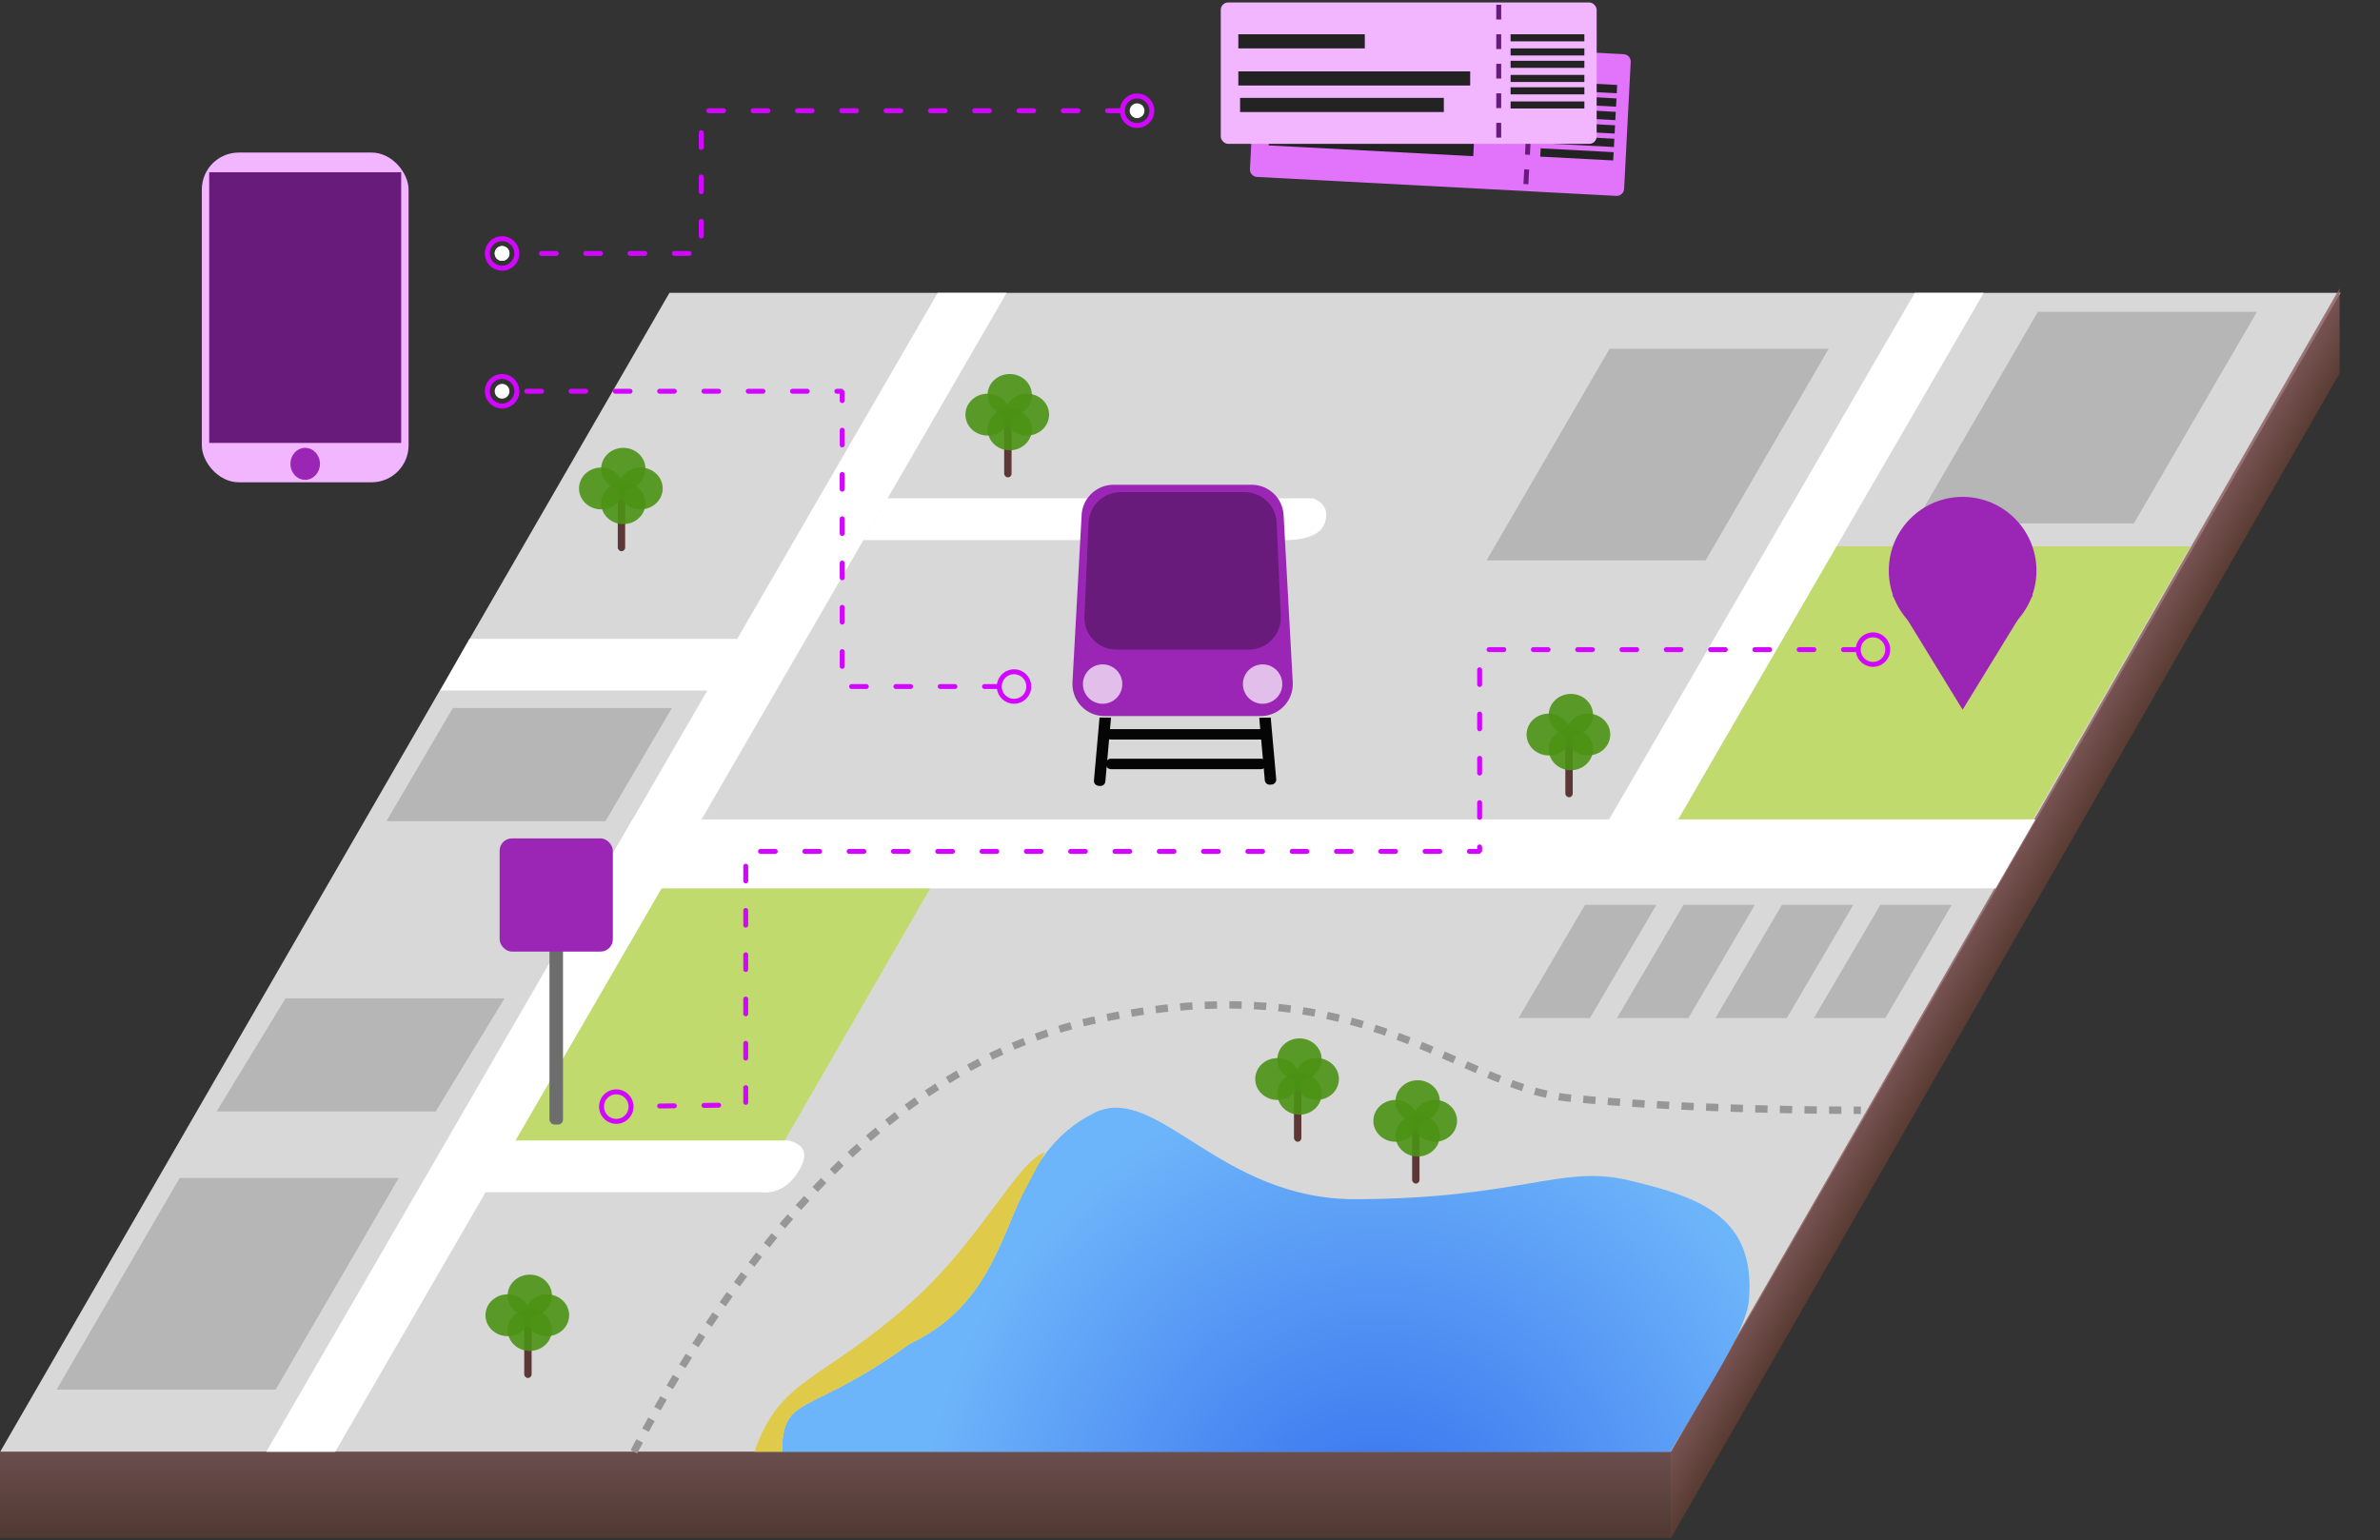 <?xml version="1.0" encoding="UTF-8"?>
<svg width="967px" height="626px" viewBox="0 0 967 626" version="1.1" xmlns="http://www.w3.org/2000/svg" xmlns:xlink="http://www.w3.org/1999/xlink">
    <rect x="0" y="0" width="967" height="626" fill="#333333" stroke="none"/>
    <title>Group 7</title>
    <defs>
        <linearGradient x1="50%" y1="0%" x2="50%" y2="100%" id="linearGradient-1">
            <stop stop-color="#8A5D5D" offset="0%"></stop>
            <stop stop-color="#613D31" offset="100%"></stop>
        </linearGradient>
        <linearGradient x1="50%" y1="0%" x2="50%" y2="100%" id="linearGradient-2">
            <stop stop-color="#8A5D5D" offset="0%"></stop>
            <stop stop-color="#613D31" offset="100%"></stop>
        </linearGradient>
        <radialGradient cx="60.99%" cy="129.471%" fx="60.99%" fy="129.471%" r="132.751%" gradientTransform="translate(0.61,1.295),scale(0.356,1),rotate(-172.176),translate(-0.61,-1.295)" id="radialGradient-3">
            <stop stop-color="#346DED" offset="0%"></stop>
            <stop stop-color="#6DB5FA" offset="100%"></stop>
        </radialGradient>
    </defs>
    <g id="Page-purple-Copy" stroke="none" stroke-width="1" fill="none" fill-rule="evenodd">
        <g id="Desktop-HD" transform="translate(-277, -40)">
            <g id="Group-8" transform="translate(277, 39.716)">
                <g id="Group-7" transform="translate(0, 0.284)">
                    <g id="Group-10" transform="translate(0, 0.927)">
                        <polygon id="Rectangle" fill="#D8D8D8" points="272 118.073 951 118.073 679.068 589.073 0.068 589.073"></polygon>
                        <rect id="Rectangle" fill-opacity="0.8" fill="url(#linearGradient-1)" opacity="0.8" x="0" y="589.073" width="679" height="35"></rect>
                        <polygon id="Rectangle-Copy-25" fill="url(#linearGradient-2)" opacity="0.8" transform="translate(814.706, 370.298) rotate(-60) translate(-814.706, -370.298) " points="557.475 361.899 1102.656 360.961 1072.792 378.203 526.755 379.635"></polygon>
                        <polygon id="Rectangle-Copy-38" fill="#C1DA6E" points="746 221.073 890 221.073 825.914 332.073 681.914 332.073"></polygon>
                        <polygon id="Rectangle-Copy-39" fill="#C1DA6E" points="270 353.073 382 353.073 317.914 464.073 205.914 464.073"></polygon>
                        <polygon id="Rectangle-Copy-40" fill="#FFFFFF" points="381 118.073 409 118.073 136.181 589.073 108.181 589.073"></polygon>
                        <path d="M533.5,201.573 C538.121,203.423 539.754,206.624 538.399,211.175 C537.044,215.727 532.14,218.193 523.685,218.573 L350.685,218.573 L360.5,201.573 L533.5,201.573 Z" id="Rectangle-Copy-41" fill="#FFFFFF"></path>
                        <path d="M320.5,462.573 C327.193,464.287 328.532,468.408 324.518,474.937 C320.504,481.467 315.226,484.345 308.685,483.573 L196.685,483.573 L208.5,462.573 L320.5,462.573 Z" id="Rectangle-Copy-42" fill="#FFFFFF"></path>
                        <polygon id="Rectangle-Copy-45" fill="#FFFFFF" transform="translate(239.368, 269.196) rotate(-180) translate(-239.368, -269.196) " points="299.775 258.696 287.96 279.696 178.96 279.696 190.775 258.696"></polygon>
                        <polygon id="Rectangle-Copy-43" fill="#FFFFFF" points="778 118.073 806 118.073 666.127 359.073 638.127 359.073"></polygon>
                        <polygon id="Rectangle-Copy-44" fill="#FFFFFF" points="827 332.073 810.834 360.073 240.834 360.073 257 332.073"></polygon>
                        <path d="M257.547,589.073 C309.178,491.007 369.489,433.004 438.48,415.066 C551.194,388.157 590.875,440.821 638.127,445.354 C685.378,449.888 735.49,450.28 756.087,450.28" id="Path-2-Copy-2" stroke="#979797" stroke-width="3" stroke-dasharray="5"></path>
                        <path d="M317.796,589.073 L678.594,589.073 C693.006,564.57 709.435,539.947 710.553,527.76 C713.742,492.99 689.598,485.342 661.569,478.699 C634.387,472.256 617.56,486.159 550.964,486.425 C495.675,486.647 470.6,439.642 445.272,451.01 C427.281,459.738 419.706,474.145 413.072,489.551 L412.151,491.707 L409.406,498.223 L408.478,500.403 C401.146,517.474 392.309,534.441 369.596,545.194 C328.573,575.074 317.796,565.279 317.796,589.073 Z" id="Path-3-Copy-2" fill="url(#radialGradient-3)"></path>
                        <path d="M317.796,589.073 L306.515,589.073 C317.013,558.821 333.179,561.211 369.966,528.538 C398.417,503.268 413.389,470.907 424.521,467.357 C424.695,467.302 415.494,483.925 413.072,489.551 L412.151,491.707 L409.406,498.223 L408.478,500.403 C401.146,517.474 392.309,534.441 369.596,545.194 C328.573,575.074 317.796,565.279 317.796,589.073 Z" id="Path-3-Copy-2" fill="#DFCA49"></path>
                        <polygon id="Rectangle-Copy-26" fill="#B6B6B6" points="828 125.789 917 125.789 867 211.789 778 211.789"></polygon>
                        <polygon id="Rectangle-Copy-27" fill="#B6B6B6" points="184 286.789 273 286.789 246 332.789 157 332.789"></polygon>
                        <polygon id="Rectangle-Copy-27" fill="#B6B6B6" points="764 366.789 793 366.789 766 412.789 737 412.789"></polygon>
                        <polygon id="Rectangle-Copy-27" fill="#B6B6B6" points="724 366.789 753 366.789 726 412.789 697 412.789"></polygon>
                        <polygon id="Rectangle-Copy-27" fill="#B6B6B6" points="684 366.789 713 366.789 686 412.789 657 412.789"></polygon>
                        <polygon id="Rectangle-Copy-27" fill="#B6B6B6" points="644 366.789 673 366.789 646 412.789 617 412.789"></polygon>
                        <polygon id="Rectangle-Copy-27" fill="#B6B6B6" points="116 404.789 205 404.789 177 450.789 88 450.789"></polygon>
                        <path d="M452.45,196.073 L508.55,196.073 C515.454,196.073 521.154,201.47 521.531,208.363 L525.25,276.363 C525.642,283.532 520.148,289.662 512.98,290.054 C512.743,290.067 512.506,290.073 512.27,290.073 L448.73,290.073 C441.551,290.073 435.73,284.253 435.73,277.073 C435.73,276.836 435.737,276.6 435.75,276.363 L439.469,208.363 C439.846,201.47 445.546,196.073 452.45,196.073 Z" id="Rectangle" fill="#9B26B6"></path>
                        <rect id="Rectangle-Copy-13" fill="#F1B6FF" x="82" y="61.073" width="84" height="134" rx="15"></rect>
                        <rect id="Rectangle-Copy-14" fill="#691B7B" x="85" y="69.073" width="78" height="110"></rect>
                        <path d="M455.282,199.073 L505.718,199.073 C512.673,199.073 518.396,204.547 518.705,211.495 L520.396,249.495 C520.715,256.668 515.159,262.741 507.987,263.06 C507.794,263.069 507.601,263.073 507.409,263.073 L453.591,263.073 C446.412,263.073 440.591,257.253 440.591,250.073 C440.591,249.88 440.596,249.688 440.604,249.495 L442.295,211.495 C442.604,204.547 448.327,199.073 455.282,199.073 Z" id="Rectangle-Copy" fill="#691B7B"></path>
                        <circle id="Oval" fill="#FFFFFF" opacity="0.704" cx="513" cy="277.073" r="8"></circle>
                        <circle id="Oval-Copy" fill="#FFFFFF" opacity="0.704" cx="448" cy="277.073" r="8"></circle>
                        <path d="M512.081,17.185 L658.319,17.233 C659.975,17.236 661.318,18.578 661.32,20.234 L661.337,71.889 C661.339,73.546 659.997,74.89 658.34,74.89 C658.339,74.89 658.338,74.89 658.338,74.888 L512.1,74.84 C510.444,74.838 509.101,73.495 509.099,71.839 L509.082,20.185 C509.08,18.528 510.422,17.184 512.079,17.184 C512.08,17.184 512.08,17.184 512.081,17.185 Z" id="Rectangle" fill="#E174FA" transform="translate(585.209, 46.037) rotate(3) translate(-585.209, -46.037) "></path>
                        <line x1="621.317" y1="19.956" x2="621.335" y2="76.348" id="Line" stroke="#691B7B" stroke-width="2" stroke-dasharray="6" transform="translate(621.326, 48.152) rotate(3) translate(-621.326, -48.152) "></line>
                        <polygon id="Rectangle" fill="#9B26B6" transform="translate(797.419, 250) rotate(-45) translate(-797.419, -250) " points="783.632 223.486 819.691 227.728 823.934 263.787 770.904 276.515"></polygon>
                        <circle id="Oval" fill="#9B26B6" cx="797.419" cy="231" r="30"></circle>
                        <polygon id="Rectangle" fill="#232323" transform="translate(542.661, 30.729) rotate(3) translate(-542.661, -30.729) " points="516.938 27.564 568.381 27.581 568.383 33.894 516.94 33.877"></polygon>
                        <polygon id="Rectangle-Copy-7" fill="#232323" transform="translate(642.139, 34.5) rotate(3) translate(-642.139, -34.5) " points="627.291 32.812 656.986 32.821 656.987 36.188 627.292 36.178"></polygon>
                        <polygon id="Rectangle-Copy-9" fill="#232323" transform="translate(641.57, 45.427) rotate(3) translate(-641.57, -45.427) " points="626.722 43.739 656.417 43.748 656.418 47.115 626.723 47.105"></polygon>
                        <polygon id="Rectangle-Copy-11" fill="#232323" transform="translate(641.001, 56.354) rotate(3) translate(-641.001, -56.354) " points="626.153 54.666 655.848 54.675 655.849 58.042 626.154 58.032"></polygon>
                        <polygon id="Rectangle-Copy-8" fill="#232323" transform="translate(641.855, 39.963) rotate(3) translate(-641.855, -39.963) " points="627.007 38.275 656.702 38.285 656.703 41.652 627.008 41.642"></polygon>
                        <polygon id="Rectangle-Copy-10" fill="#232323" transform="translate(641.286, 50.89) rotate(3) translate(-641.286, -50.89) " points="626.438 49.202 656.132 49.212 656.134 52.579 626.439 52.569"></polygon>
                        <polygon id="Rectangle-Copy-12" fill="#232323" transform="translate(640.717, 61.817) rotate(3) translate(-640.717, -61.817) " points="625.869 60.129 655.563 60.139 655.564 63.506 625.87 63.496"></polygon>
                        <polygon id="Rectangle-Copy-5" fill="#232323" transform="translate(562.964, 46.971) rotate(3) translate(-562.964, -46.971) " points="516.121 43.799 609.806 43.83 609.808 50.142 516.123 50.112"></polygon>
                        <polygon id="Rectangle-Copy-6" fill="#232323" transform="translate(557.196, 57.202) rotate(3) translate(-557.196, -57.202) " points="515.581 54.032 598.81 54.06 598.812 60.372 515.583 60.345"></polygon>
                        <rect id="Rectangle-Copy-15" fill="#F1B6FF" x="496" y="0.073" width="152.726" height="57.455" rx="3"></rect>
                        <line x1="608.939" y1="1" x2="608.939" y2="56.601" id="Line-Copy" stroke="#691B7B" stroke-width="2" stroke-dasharray="6"></line>
                        <rect id="Rectangle-Copy-16" fill="#232323" x="503.137" y="13" width="51.385" height="5.745"></rect>
                        <rect id="Rectangle-Copy-17" fill="#232323" x="613.756" y="13" width="29.974" height="2.873"></rect>
                        <rect id="Rectangle-Copy-18" fill="#232323" x="613.756" y="23.773" width="29.974" height="2.873"></rect>
                        <rect id="Rectangle-Copy-19" fill="#232323" x="613.756" y="34.546" width="29.974" height="2.873"></rect>
                        <rect id="Rectangle-Copy-20" fill="#232323" x="613.756" y="18.746" width="29.974" height="2.873"></rect>
                        <rect id="Rectangle-Copy-21" fill="#232323" x="613.756" y="29.519" width="29.974" height="2.873"></rect>
                        <rect id="Rectangle-Copy-22" fill="#232323" x="613.756" y="40.291" width="29.974" height="2.873"></rect>
                        <rect id="Rectangle-Copy-23" fill="#232323" x="503.137" y="28.082" width="94.205" height="5.745"></rect>
                        <rect id="Rectangle-Copy-24" fill="#232323" x="503.85" y="38.855" width="82.786" height="5.745"></rect>
                        <ellipse id="Oval-Copy-2" fill="#9B26B6" cx="124" cy="187.573" rx="6" ry="6.5"></ellipse>
                        <path d="M450.204,290.447 L450.166,316.501 C450.164,317.603 449.271,318.496 448.169,318.498 L447.514,318.499 C446.41,318.501 445.513,317.606 445.511,316.502 C445.511,316.5 445.511,316.498 445.511,316.496 L445.548,290.816 L445.548,290.816 L450.204,290.447 Z" id="Rectangle-Copy-3" fill="#050505" transform="translate(447.856, 304.474) rotate(-355) translate(-447.856, -304.474) "></path>
                        <path d="M516.3,290.692 L518.528,315.737 C518.625,316.837 517.813,317.809 516.713,317.907 C516.711,317.907 516.709,317.907 516.707,317.907 L516.055,317.963 C514.956,318.058 513.989,317.246 513.891,316.148 L511.635,290.778 L511.635,290.778 L516.3,290.692 Z" id="Rectangle-Copy-4" fill="#050505"></path>
                        <path d="M481.735,265 L481.979,265 C483.084,265 483.979,265.895 483.979,267 L483.979,328 C483.979,329.105 483.084,330 481.979,330 L481.735,330 C480.631,330 479.735,329.105 479.735,328 L479.735,267 C479.735,265.895 480.631,265 481.735,265 Z" id="Rectangle" fill="#050505" transform="translate(481.857, 297.5) rotate(-270) translate(-481.857, -297.5) "></path>
                        <path d="M481.735,277.024 L481.979,277.024 C483.084,277.024 483.979,277.92 483.979,279.024 L483.979,340.024 C483.979,341.129 483.084,342.024 481.979,342.024 L481.735,342.024 C480.631,342.024 479.735,341.129 479.735,340.024 L479.735,279.024 C479.735,277.92 480.631,277.024 481.735,277.024 Z" id="Rectangle-Copy-2" fill="#050505" transform="translate(481.857, 309.524) rotate(-270) translate(-481.857, -309.524) "></path>
                        <path id="Path" d="M412,271.073 C415.866,271.073 419,274.207 419,278.073 C419,281.939 415.866,285.073 412,285.073 C408.474,285.073 405.556,282.466 405.071,279.073 L400,279.073 C399.448,279.073 399,278.625 399,278.073 C399,277.56 399.386,277.138 399.883,277.08 L400,277.073 L405.071,277.073 C405.556,273.681 408.474,271.073 412,271.073 Z M412,273.073 C409.239,273.073 407,275.312 407,278.073 C407,280.835 409.239,283.073 412,283.073 C414.761,283.073 417,280.835 417,278.073 C417,275.312 414.761,273.073 412,273.073 Z M388,277.073 C388.552,277.073 389,277.521 389,278.073 C389,278.586 388.614,279.009 388.117,279.066 L388,279.073 L382,279.073 C381.448,279.073 381,278.625 381,278.073 C381,277.56 381.386,277.138 381.883,277.08 L382,277.073 L388,277.073 Z M370,277.073 C370.552,277.073 371,277.521 371,278.073 C371,278.586 370.614,279.009 370.117,279.066 L370,279.073 L364,279.073 C363.448,279.073 363,278.625 363,278.073 C363,277.56 363.386,277.138 363.883,277.08 L364,277.073 L370,277.073 Z M352,277.073 C352.552,277.073 353,277.521 353,278.073 C353,278.586 352.614,279.009 352.117,279.066 L352,279.073 L346,279.073 C345.448,279.073 345,278.625 345,278.073 C345,277.56 345.386,277.138 345.883,277.08 L346,277.073 L352,277.073 Z M342.179,262.894 C342.692,262.894 343.114,263.28 343.172,263.778 L343.179,263.894 L343.179,269.894 C343.179,270.446 342.731,270.894 342.179,270.894 C341.666,270.894 341.243,270.508 341.186,270.011 L341.179,269.894 L341.179,263.894 C341.179,263.342 341.627,262.894 342.179,262.894 Z M342.179,244.894 C342.692,244.894 343.114,245.28 343.172,245.778 L343.179,245.894 L343.179,251.894 C343.179,252.446 342.731,252.894 342.179,252.894 C341.666,252.894 341.243,252.508 341.186,252.011 L341.179,251.894 L341.179,245.894 C341.179,245.342 341.627,244.894 342.179,244.894 Z M342.179,226.894 C342.692,226.894 343.114,227.28 343.172,227.778 L343.179,227.894 L343.179,233.894 C343.179,234.446 342.731,234.894 342.179,234.894 C341.666,234.894 341.243,234.508 341.186,234.011 L341.179,233.894 L341.179,227.894 C341.179,227.342 341.627,226.894 342.179,226.894 Z M342.179,208.894 C342.692,208.894 343.114,209.28 343.172,209.778 L343.179,209.894 L343.179,215.894 C343.179,216.446 342.731,216.894 342.179,216.894 C341.666,216.894 341.243,216.508 341.186,216.011 L341.179,215.894 L341.179,209.894 C341.179,209.342 341.627,208.894 342.179,208.894 Z M342.179,190.894 C342.692,190.894 343.114,191.28 343.172,191.778 L343.179,191.894 L343.179,197.894 C343.179,198.446 342.731,198.894 342.179,198.894 C341.666,198.894 341.243,198.508 341.186,198.011 L341.179,197.894 L341.179,191.894 C341.179,191.342 341.627,190.894 342.179,190.894 Z M342.179,172.894 C342.692,172.894 343.114,173.28 343.172,173.778 L343.179,173.894 L343.179,179.894 C343.179,180.446 342.731,180.894 342.179,180.894 C341.666,180.894 341.243,180.508 341.186,180.011 L341.179,179.894 L341.179,173.894 C341.179,173.342 341.627,172.894 342.179,172.894 Z M204,151.073 C207.866,151.073 211,154.207 211,158.073 C211,161.939 207.866,165.073 204,165.073 C200.134,165.073 197,161.939 197,158.073 C197,154.207 200.134,151.073 204,151.073 Z M204,153.073 C201.239,153.073 199,155.312 199,158.073 C199,160.835 201.239,163.073 204,163.073 C206.761,163.073 209,160.835 209,158.073 C209,155.312 206.761,153.073 204,153.073 Z M342.179,157.073 L343.179,158.073 L343.179,161.894 C343.179,162.446 342.731,162.894 342.179,162.894 C341.666,162.894 341.243,162.508 341.186,162.011 L341.179,161.894 L341.178,159.073 L340,159.073 C339.487,159.073 339.064,158.687 339.007,158.19 L339,158.073 C339,157.56 339.386,157.138 339.883,157.08 L340,157.073 L342.179,157.073 Z M328,157.073 C328.552,157.073 329,157.521 329,158.073 C329,158.586 328.614,159.009 328.117,159.066 L328,159.073 L322,159.073 C321.448,159.073 321,158.625 321,158.073 C321,157.56 321.386,157.138 321.883,157.08 L322,157.073 L328,157.073 Z M310,157.073 C310.552,157.073 311,157.521 311,158.073 C311,158.586 310.614,159.009 310.117,159.066 L310,159.073 L304,159.073 C303.448,159.073 303,158.625 303,158.073 C303,157.56 303.386,157.138 303.883,157.08 L304,157.073 L310,157.073 Z M292,157.073 C292.552,157.073 293,157.521 293,158.073 C293,158.586 292.614,159.009 292.117,159.066 L292,159.073 L286,159.073 C285.448,159.073 285,158.625 285,158.073 C285,157.56 285.386,157.138 285.883,157.08 L286,157.073 L292,157.073 Z M274,157.073 C274.552,157.073 275,157.521 275,158.073 C275,158.586 274.614,159.009 274.117,159.066 L274,159.073 L268,159.073 C267.448,159.073 267,158.625 267,158.073 C267,157.56 267.386,157.138 267.883,157.08 L268,157.073 L274,157.073 Z M256,157.073 C256.552,157.073 257,157.521 257,158.073 C257,158.586 256.614,159.009 256.117,159.066 L256,159.073 L250,159.073 C249.448,159.073 249,158.625 249,158.073 C249,157.56 249.386,157.138 249.883,157.08 L250,157.073 L256,157.073 Z M238,157.073 C238.552,157.073 239,157.521 239,158.073 C239,158.586 238.614,159.009 238.117,159.066 L238,159.073 L232,159.073 C231.448,159.073 231,158.625 231,158.073 C231,157.56 231.386,157.138 231.883,157.08 L232,157.073 L238,157.073 Z M220,157.073 C220.552,157.073 221,157.521 221,158.073 C221,158.586 220.614,159.009 220.117,159.066 L220,159.073 L214,159.073 C213.448,159.073 213,158.625 213,158.073 C213,157.56 213.386,157.138 213.883,157.08 L214,157.073 L220,157.073 Z" fill="#D107FF" fill-rule="nonzero"></path>
                        <path id="Path-Copy-2" d="M250.305,441.789 C254.17,441.737 257.347,444.828 257.399,448.694 C257.452,452.559 254.361,455.736 250.495,455.788 C246.63,455.841 243.453,452.75 243.401,448.884 C243.348,445.018 246.439,441.842 250.305,441.789 Z M250.332,443.789 C247.571,443.827 245.363,446.096 245.4,448.857 C245.438,451.618 247.707,453.826 250.468,453.788 C253.229,453.751 255.437,451.482 255.4,448.721 C255.362,445.96 253.093,443.752 250.332,443.789 Z M273.989,447.468 C274.541,447.46 274.995,447.902 275.003,448.454 C275.01,448.967 274.629,449.395 274.133,449.459 L274.016,449.468 L268.017,449.549 C267.465,449.557 267.011,449.115 267.003,448.563 C266.996,448.05 267.377,447.622 267.873,447.558 L267.99,447.549 L273.989,447.468 Z M291.987,447.223 C292.54,447.215 292.993,447.657 293.001,448.209 C293.008,448.722 292.628,449.15 292.131,449.214 L292.015,449.223 L286.015,449.304 C285.463,449.312 285.009,448.87 285.002,448.318 C284.995,447.805 285.375,447.377 285.871,447.313 L285.988,447.305 L291.987,447.223 Z M303,440.073 C303.513,440.073 303.936,440.459 303.993,440.957 L304,441.073 L304,447.073 C304,447.625 303.552,448.073 303,448.073 C302.487,448.073 302.064,447.687 302.007,447.19 L302,447.073 L302,441.073 C302,440.521 302.448,440.073 303,440.073 Z M303,422.073 C303.513,422.073 303.936,422.459 303.993,422.957 L304,423.073 L304,429.073 C304,429.625 303.552,430.073 303,430.073 C302.487,430.073 302.064,429.687 302.007,429.19 L302,429.073 L302,423.073 C302,422.521 302.448,422.073 303,422.073 Z M303,404.073 C303.513,404.073 303.936,404.459 303.993,404.957 L304,405.073 L304,411.073 C304,411.625 303.552,412.073 303,412.073 C302.487,412.073 302.064,411.687 302.007,411.19 L302,411.073 L302,405.073 C302,404.521 302.448,404.073 303,404.073 Z M303,386.073 C303.513,386.073 303.936,386.459 303.993,386.957 L304,387.073 L304,393.073 C304,393.625 303.552,394.073 303,394.073 C302.487,394.073 302.064,393.687 302.007,393.19 L302,393.073 L302,387.073 C302,386.521 302.448,386.073 303,386.073 Z M303,368.073 C303.513,368.073 303.936,368.459 303.993,368.957 L304,369.073 L304,375.073 C304,375.625 303.552,376.073 303,376.073 C302.487,376.073 302.064,375.687 302.007,375.19 L302,375.073 L302,369.073 C302,368.521 302.448,368.073 303,368.073 Z M303,350.073 C303.513,350.073 303.936,350.459 303.993,350.957 L304,351.073 L304,357.073 C304,357.625 303.552,358.073 303,358.073 C302.487,358.073 302.064,357.687 302.007,357.19 L302,357.073 L302,351.073 C302,350.521 302.448,350.073 303,350.073 Z M441,344.073 C441.552,344.073 442,344.521 442,345.073 C442,345.586 441.614,346.009 441.117,346.066 L441,346.073 L435,346.073 C434.448,346.073 434,345.625 434,345.073 C434,344.56 434.386,344.138 434.883,344.08 L435,344.073 L441,344.073 Z M351,344.073 C351.552,344.073 352,344.521 352,345.073 C352,345.586 351.614,346.009 351.117,346.066 L351,346.073 L345,346.073 C344.448,346.073 344,345.625 344,345.073 C344,344.56 344.386,344.138 344.883,344.08 L345,344.073 L351,344.073 Z M513,344.073 C513.552,344.073 514,344.521 514,345.073 C514,345.586 513.614,346.009 513.117,346.066 L513,346.073 L507,346.073 C506.448,346.073 506,345.625 506,345.073 C506,344.56 506.386,344.138 506.883,344.08 L507,344.073 L513,344.073 Z M601.179,342.252 C601.692,342.252 602.114,342.638 602.172,343.136 L602.179,343.252 L602.179,345.073 L601.179,346.073 L597,346.073 C596.448,346.073 596,345.625 596,345.073 C596,344.56 596.386,344.138 596.883,344.08 L597,344.073 L600.178,344.073 L600.179,343.252 C600.179,342.739 600.565,342.317 601.062,342.259 L601.179,342.252 Z M585,344.073 C585.552,344.073 586,344.521 586,345.073 C586,345.586 585.614,346.009 585.117,346.066 L585,346.073 L579,346.073 C578.448,346.073 578,345.625 578,345.073 C578,344.56 578.386,344.138 578.883,344.08 L579,344.073 L585,344.073 Z M567,344.073 C567.552,344.073 568,344.521 568,345.073 C568,345.586 567.614,346.009 567.117,346.066 L567,346.073 L561,346.073 C560.448,346.073 560,345.625 560,345.073 C560,344.56 560.386,344.138 560.883,344.08 L561,344.073 L567,344.073 Z M549,344.073 C549.552,344.073 550,344.521 550,345.073 C550,345.586 549.614,346.009 549.117,346.066 L549,346.073 L543,346.073 C542.448,346.073 542,345.625 542,345.073 C542,344.56 542.386,344.138 542.883,344.08 L543,344.073 L549,344.073 Z M531,344.073 C531.552,344.073 532,344.521 532,345.073 C532,345.586 531.614,346.009 531.117,346.066 L531,346.073 L525,346.073 C524.448,346.073 524,345.625 524,345.073 C524,344.56 524.386,344.138 524.883,344.08 L525,344.073 L531,344.073 Z M495,344.073 C495.552,344.073 496,344.521 496,345.073 C496,345.586 495.614,346.009 495.117,346.066 L495,346.073 L489,346.073 C488.448,346.073 488,345.625 488,345.073 C488,344.56 488.386,344.138 488.883,344.08 L489,344.073 L495,344.073 Z M477,344.073 C477.552,344.073 478,344.521 478,345.073 C478,345.586 477.614,346.009 477.117,346.066 L477,346.073 L471,346.073 C470.448,346.073 470,345.625 470,345.073 C470,344.56 470.386,344.138 470.883,344.08 L471,344.073 L477,344.073 Z M459,344.073 C459.552,344.073 460,344.521 460,345.073 C460,345.586 459.614,346.009 459.117,346.066 L459,346.073 L453,346.073 C452.448,346.073 452,345.625 452,345.073 C452,344.56 452.386,344.138 452.883,344.08 L453,344.073 L459,344.073 Z M423,344.073 C423.552,344.073 424,344.521 424,345.073 C424,345.586 423.614,346.009 423.117,346.066 L423,346.073 L417,346.073 C416.448,346.073 416,345.625 416,345.073 C416,344.56 416.386,344.138 416.883,344.08 L417,344.073 L423,344.073 Z M405,344.073 C405.552,344.073 406,344.521 406,345.073 C406,345.586 405.614,346.009 405.117,346.066 L405,346.073 L399,346.073 C398.448,346.073 398,345.625 398,345.073 C398,344.56 398.386,344.138 398.883,344.08 L399,344.073 L405,344.073 Z M387,344.073 C387.552,344.073 388,344.521 388,345.073 C388,345.586 387.614,346.009 387.117,346.066 L387,346.073 L381,346.073 C380.448,346.073 380,345.625 380,345.073 C380,344.56 380.386,344.138 380.883,344.08 L381,344.073 L387,344.073 Z M369,344.073 C369.552,344.073 370,344.521 370,345.073 C370,345.586 369.614,346.009 369.117,346.066 L369,346.073 L363,346.073 C362.448,346.073 362,345.625 362,345.073 C362,344.56 362.386,344.138 362.883,344.08 L363,344.073 L369,344.073 Z M333,344.073 C333.552,344.073 334,344.521 334,345.073 C334,345.586 333.614,346.009 333.117,346.066 L333,346.073 L327,346.073 C326.448,346.073 326,345.625 326,345.073 C326,344.56 326.386,344.138 326.883,344.08 L327,344.073 L333,344.073 Z M315,344.073 C315.552,344.073 316,344.521 316,345.073 C316,345.586 315.614,346.009 315.117,346.066 L315,346.073 L309,346.073 C308.448,346.073 308,345.625 308,345.073 C308,344.56 308.386,344.138 308.883,344.08 L309,344.073 L315,344.073 Z M601.179,324.252 C601.692,324.252 602.114,324.638 602.172,325.136 L602.179,325.252 L602.179,331.252 C602.179,331.804 601.731,332.252 601.179,332.252 C600.666,332.252 600.243,331.866 600.186,331.369 L600.179,331.252 L600.179,325.252 C600.179,324.7 600.627,324.252 601.179,324.252 Z M601.179,306.252 C601.692,306.252 602.114,306.638 602.172,307.136 L602.179,307.252 L602.179,313.252 C602.179,313.804 601.731,314.252 601.179,314.252 C600.666,314.252 600.243,313.866 600.186,313.369 L600.179,313.252 L600.179,307.252 C600.179,306.7 600.627,306.252 601.179,306.252 Z M601.179,288.252 C601.692,288.252 602.114,288.638 602.172,289.136 L602.179,289.252 L602.179,295.252 C602.179,295.804 601.731,296.252 601.179,296.252 C600.666,296.252 600.243,295.866 600.186,295.369 L600.179,295.252 L600.179,289.252 C600.179,288.7 600.627,288.252 601.179,288.252 Z M601.179,270.252 C601.692,270.252 602.114,270.638 602.172,271.136 L602.179,271.252 L602.179,277.252 C602.179,277.804 601.731,278.252 601.179,278.252 C600.666,278.252 600.243,277.866 600.186,277.369 L600.179,277.252 L600.179,271.252 C600.179,270.7 600.627,270.252 601.179,270.252 Z M761,256.073 C764.866,256.073 768,259.207 768,263.073 C768,266.939 764.866,270.073 761,270.073 C757.474,270.073 754.556,267.466 754.071,264.073 L749,264.073 C748.448,264.073 748,263.625 748,263.073 C748,262.56 748.386,262.138 748.883,262.08 L749,262.073 L754.071,262.073 C754.556,258.681 757.474,256.073 761,256.073 Z M761,258.073 C758.239,258.073 756,260.312 756,263.073 C756,265.835 758.239,268.073 761,268.073 C763.761,268.073 766,265.835 766,263.073 C766,260.312 763.761,258.073 761,258.073 Z M611,262.073 C611.552,262.073 612,262.521 612,263.073 C612,263.586 611.614,264.009 611.117,264.066 L611,264.073 L605,264.073 C604.448,264.073 604,263.625 604,263.073 C604,262.56 604.386,262.138 604.883,262.08 L605,262.073 L611,262.073 Z M629,262.073 C629.552,262.073 630,262.521 630,263.073 C630,263.586 629.614,264.009 629.117,264.066 L629,264.073 L623,264.073 C622.448,264.073 622,263.625 622,263.073 C622,262.56 622.386,262.138 622.883,262.08 L623,262.073 L629,262.073 Z M647,262.073 C647.552,262.073 648,262.521 648,263.073 C648,263.586 647.614,264.009 647.117,264.066 L647,264.073 L641,264.073 C640.448,264.073 640,263.625 640,263.073 C640,262.56 640.386,262.138 640.883,262.08 L641,262.073 L647,262.073 Z M665,262.073 C665.552,262.073 666,262.521 666,263.073 C666,263.586 665.614,264.009 665.117,264.066 L665,264.073 L659,264.073 C658.448,264.073 658,263.625 658,263.073 C658,262.56 658.386,262.138 658.883,262.08 L659,262.073 L665,262.073 Z M683,262.073 C683.552,262.073 684,262.521 684,263.073 C684,263.586 683.614,264.009 683.117,264.066 L683,264.073 L677,264.073 C676.448,264.073 676,263.625 676,263.073 C676,262.56 676.386,262.138 676.883,262.08 L677,262.073 L683,262.073 Z M701,262.073 C701.552,262.073 702,262.521 702,263.073 C702,263.586 701.614,264.009 701.117,264.066 L701,264.073 L695,264.073 C694.448,264.073 694,263.625 694,263.073 C694,262.56 694.386,262.138 694.883,262.08 L695,262.073 L701,262.073 Z M719,262.073 C719.552,262.073 720,262.521 720,263.073 C720,263.586 719.614,264.009 719.117,264.066 L719,264.073 L713,264.073 C712.448,264.073 712,263.625 712,263.073 C712,262.56 712.386,262.138 712.883,262.08 L713,262.073 L719,262.073 Z M737,262.073 C737.552,262.073 738,262.521 738,263.073 C738,263.586 737.614,264.009 737.117,264.066 L737,264.073 L731,264.073 C730.448,264.073 730,263.625 730,263.073 C730,262.56 730.386,262.138 730.883,262.08 L731,262.073 L737,262.073 Z" fill="#D107FF" fill-rule="nonzero"></path>
                        <path id="Path-Copy" d="M204,95.073 C207.866,95.073 211,98.207 211,102.073 C211,105.939 207.866,109.073 204,109.073 C200.134,109.073 197,105.939 197,102.073 C197,98.207 200.134,95.073 204,95.073 Z M204,97.073 C201.239,97.073 199,99.312 199,102.073 C199,104.835 201.239,107.073 204,107.073 C206.761,107.073 209,104.835 209,102.073 C209,99.312 206.761,97.073 204,97.073 Z M280,101.073 C280.552,101.073 281,101.521 281,102.073 C281,102.586 280.614,103.009 280.117,103.066 L280,103.073 L274,103.073 C273.448,103.073 273,102.625 273,102.073 C273,101.56 273.386,101.138 273.883,101.08 L274,101.073 L280,101.073 Z M262,101.073 C262.552,101.073 263,101.521 263,102.073 C263,102.586 262.614,103.009 262.117,103.066 L262,103.073 L256,103.073 C255.448,103.073 255,102.625 255,102.073 C255,101.56 255.386,101.138 255.883,101.08 L256,101.073 L262,101.073 Z M244,101.073 C244.552,101.073 245,101.521 245,102.073 C245,102.586 244.614,103.009 244.117,103.066 L244,103.073 L238,103.073 C237.448,103.073 237,102.625 237,102.073 C237,101.56 237.386,101.138 237.883,101.08 L238,101.073 L244,101.073 Z M226,101.073 C226.552,101.073 227,101.521 227,102.073 C227,102.586 226.614,103.009 226.117,103.066 L226,103.073 L220,103.073 C219.448,103.073 219,102.625 219,102.073 C219,101.56 219.386,101.138 219.883,101.08 L220,101.073 L226,101.073 Z M284.922,87.995 C285.435,87.995 285.858,88.381 285.916,88.879 L285.922,88.995 L285.922,94.995 C285.922,95.548 285.475,95.995 284.922,95.995 C284.409,95.995 283.987,95.609 283.929,95.112 L283.922,94.995 L283.922,88.995 C283.922,88.443 284.37,87.995 284.922,87.995 Z M284.922,69.995 C285.435,69.995 285.858,70.381 285.916,70.879 L285.922,70.995 L285.922,76.995 C285.922,77.548 285.475,77.995 284.922,77.995 C284.409,77.995 283.987,77.609 283.929,77.112 L283.922,76.995 L283.922,70.995 C283.922,70.443 284.37,69.995 284.922,69.995 Z M284.922,51.995 C285.435,51.995 285.858,52.381 285.916,52.879 L285.922,52.995 L285.922,58.995 C285.922,59.548 285.475,59.995 284.922,59.995 C284.409,59.995 283.987,59.609 283.929,59.112 L283.922,58.995 L283.922,52.995 C283.922,52.443 284.37,51.995 284.922,51.995 Z M462,37.073 C465.866,37.073 469,40.207 469,44.073 C469,47.939 465.866,51.073 462,51.073 C458.474,51.073 455.556,48.466 455.071,45.073 L450,45.073 C449.448,45.073 449,44.625 449,44.073 C449,43.56 449.386,43.138 449.883,43.08 L450,43.073 L455.071,43.073 C455.556,39.681 458.474,37.073 462,37.073 Z M462,39.073 C459.239,39.073 457,41.312 457,44.073 C457,46.835 459.239,49.073 462,49.073 C464.761,49.073 467,46.835 467,44.073 C467,41.312 464.761,39.073 462,39.073 Z M438,43.073 C438.552,43.073 439,43.521 439,44.073 C439,44.586 438.614,45.009 438.117,45.066 L438,45.073 L432,45.073 C431.448,45.073 431,44.625 431,44.073 C431,43.56 431.386,43.138 431.883,43.08 L432,43.073 L438,43.073 Z M420,43.073 C420.552,43.073 421,43.521 421,44.073 C421,44.586 420.614,45.009 420.117,45.066 L420,45.073 L414,45.073 C413.448,45.073 413,44.625 413,44.073 C413,43.56 413.386,43.138 413.883,43.08 L414,43.073 L420,43.073 Z M402,43.073 C402.552,43.073 403,43.521 403,44.073 C403,44.586 402.614,45.009 402.117,45.066 L402,45.073 L396,45.073 C395.448,45.073 395,44.625 395,44.073 C395,43.56 395.386,43.138 395.883,43.08 L396,43.073 L402,43.073 Z M384,43.073 C384.552,43.073 385,43.521 385,44.073 C385,44.586 384.614,45.009 384.117,45.066 L384,45.073 L378,45.073 C377.448,45.073 377,44.625 377,44.073 C377,43.56 377.386,43.138 377.883,43.08 L378,43.073 L384,43.073 Z M366,43.073 C366.552,43.073 367,43.521 367,44.073 C367,44.586 366.614,45.009 366.117,45.066 L366,45.073 L360,45.073 C359.448,45.073 359,44.625 359,44.073 C359,43.56 359.386,43.138 359.883,43.08 L360,43.073 L366,43.073 Z M348,43.073 C348.552,43.073 349,43.521 349,44.073 C349,44.586 348.614,45.009 348.117,45.066 L348,45.073 L342,45.073 C341.448,45.073 341,44.625 341,44.073 C341,43.56 341.386,43.138 341.883,43.08 L342,43.073 L348,43.073 Z M330,43.073 C330.552,43.073 331,43.521 331,44.073 C331,44.586 330.614,45.009 330.117,45.066 L330,45.073 L324,45.073 C323.448,45.073 323,44.625 323,44.073 C323,43.56 323.386,43.138 323.883,43.08 L324,43.073 L330,43.073 Z M312,43.073 C312.552,43.073 313,43.521 313,44.073 C313,44.586 312.614,45.009 312.117,45.066 L312,45.073 L306,45.073 C305.448,45.073 305,44.625 305,44.073 C305,43.56 305.386,43.138 305.883,43.08 L306,43.073 L312,43.073 Z M294,43.073 C294.552,43.073 295,43.521 295,44.073 C295,44.586 294.614,45.009 294.117,45.066 L294,45.073 L288,45.073 C287.448,45.073 287,44.625 287,44.073 C287,43.56 287.386,43.138 287.883,43.08 L288,43.073 L294,43.073 Z" fill="#D107FF" fill-rule="nonzero"></path>
                        <circle id="Oval" fill="#FFFFFF" cx="462" cy="44.073" r="3"></circle>
                        <circle id="Oval" fill="#FFFFFF" cx="204" cy="102.073" r="3"></circle>
                        <polygon id="Rectangle" fill="#B6B6B6" points="654 140.789 743 140.789 693 226.789 604 226.789"></polygon>
                        <rect id="Rectangle" fill="#6D6D6D" x="223.252" y="354.073" width="5.497" height="102" rx="2"></rect>
                        <rect id="Rectangle-Copy-28" fill="#5D3636" x="525.748" y="436.073" width="3" height="27" rx="1.5"></rect>
                        <ellipse id="Oval" fill-opacity="0.9" fill="#4B9315" cx="519" cy="437.573" rx="9" ry="8.5"></ellipse>
                        <ellipse id="Oval-Copy-3" fill-opacity="0.9" fill="#4B9315" cx="528" cy="429.573" rx="9" ry="8.5"></ellipse>
                        <ellipse id="Oval-Copy-4" fill-opacity="0.9" fill="#4B9315" cx="528" cy="443.573" rx="9" ry="8.5"></ellipse>
                        <ellipse id="Oval-Copy-5" fill-opacity="0.9" fill="#4B9315" cx="535" cy="437.573" rx="9" ry="8.5"></ellipse>
                        <rect id="Rectangle-Copy-28" fill="#5D3636" x="573.748" y="453.073" width="3" height="27" rx="1.5"></rect>
                        <ellipse id="Oval" fill-opacity="0.9" fill="#4B9315" cx="567" cy="454.573" rx="9" ry="8.5"></ellipse>
                        <ellipse id="Oval-Copy-3" fill-opacity="0.9" fill="#4B9315" cx="576" cy="446.573" rx="9" ry="8.5"></ellipse>
                        <ellipse id="Oval-Copy-4" fill-opacity="0.9" fill="#4B9315" cx="576" cy="460.573" rx="9" ry="8.5"></ellipse>
                        <ellipse id="Oval-Copy-5" fill-opacity="0.9" fill="#4B9315" cx="583" cy="454.573" rx="9" ry="8.5"></ellipse>
                        <g id="Group-9" transform="translate(197, 517.073)">
                            <rect id="Rectangle-Copy-28" fill="#5D3636" x="16" y="15" width="3" height="27" rx="1.5"></rect>
                            <ellipse id="Oval" fill-opacity="0.9" fill="#4B9315" cx="9.252" cy="16.5" rx="9" ry="8.5"></ellipse>
                            <ellipse id="Oval-Copy-3" fill-opacity="0.9" fill="#4B9315" cx="18.252" cy="8.5" rx="9" ry="8.5"></ellipse>
                            <ellipse id="Oval-Copy-4" fill-opacity="0.9" fill="#4B9315" cx="18.252" cy="22.5" rx="9" ry="8.5"></ellipse>
                            <ellipse id="Oval-Copy-5" fill-opacity="0.9" fill="#4B9315" cx="25.252" cy="16.5" rx="9" ry="8.5"></ellipse>
                        </g>
                        <rect id="Rectangle-Copy-28" fill="#5D3636" x="408" y="166.073" width="3" height="27" rx="1.5"></rect>
                        <ellipse id="Oval" fill-opacity="0.9" fill="#4B9315" cx="401.252" cy="167.573" rx="9" ry="8.5"></ellipse>
                        <ellipse id="Oval-Copy-3" fill-opacity="0.9" fill="#4B9315" cx="410.252" cy="159.573" rx="9" ry="8.5"></ellipse>
                        <ellipse id="Oval-Copy-4" fill-opacity="0.9" fill="#4B9315" cx="410.252" cy="173.573" rx="9" ry="8.5"></ellipse>
                        <ellipse id="Oval-Copy-5" fill-opacity="0.9" fill="#4B9315" cx="417.252" cy="167.573" rx="9" ry="8.5"></ellipse>
                        <rect id="Rectangle" fill="#9B26B6" x="203" y="339.789" width="46" height="46" rx="5"></rect>
                        <polygon id="Rectangle-Copy-27" fill="#B6B6B6" points="73 477.789 162 477.789 112 563.789 23 563.789"></polygon>
                        <rect id="Rectangle-Copy-28" fill="#5D3636" x="636" y="296.073" width="3" height="27" rx="1.5"></rect>
                        <ellipse id="Oval" fill-opacity="0.9" fill="#4B9315" cx="629.252" cy="297.573" rx="9" ry="8.5"></ellipse>
                        <ellipse id="Oval-Copy-3" fill-opacity="0.9" fill="#4B9315" cx="638.252" cy="289.573" rx="9" ry="8.5"></ellipse>
                        <ellipse id="Oval-Copy-4" fill-opacity="0.9" fill="#4B9315" cx="638.252" cy="303.573" rx="9" ry="8.5"></ellipse>
                        <ellipse id="Oval-Copy-5" fill-opacity="0.9" fill="#4B9315" cx="645.252" cy="297.573" rx="9" ry="8.5"></ellipse>
                        <rect id="Rectangle-Copy-28" fill="#5D3636" x="251" y="196.073" width="3" height="27" rx="1.5"></rect>
                        <ellipse id="Oval" fill-opacity="0.9" fill="#4B9315" cx="244.252" cy="197.573" rx="9" ry="8.5"></ellipse>
                        <ellipse id="Oval-Copy-3" fill-opacity="0.9" fill="#4B9315" cx="253.252" cy="189.573" rx="9" ry="8.5"></ellipse>
                        <ellipse id="Oval-Copy-4" fill-opacity="0.9" fill="#4B9315" cx="253.252" cy="203.573" rx="9" ry="8.5"></ellipse>
                        <ellipse id="Oval-Copy-5" fill-opacity="0.9" fill="#4B9315" cx="260.252" cy="197.573" rx="9" ry="8.5"></ellipse>
                        <circle id="Oval" fill="#FFFFFF" cx="204" cy="102.073" r="3"></circle>
                        <circle id="Oval" fill="#FFFFFF" cx="204" cy="158.073" r="3"></circle>
                    </g>
                    <g id="Group-6" transform="translate(108, 118.5)" opacity="0.51">
                        <g id="Group-5"></g>
                    </g>
                </g>
            </g>
        </g>
    </g>
</svg>